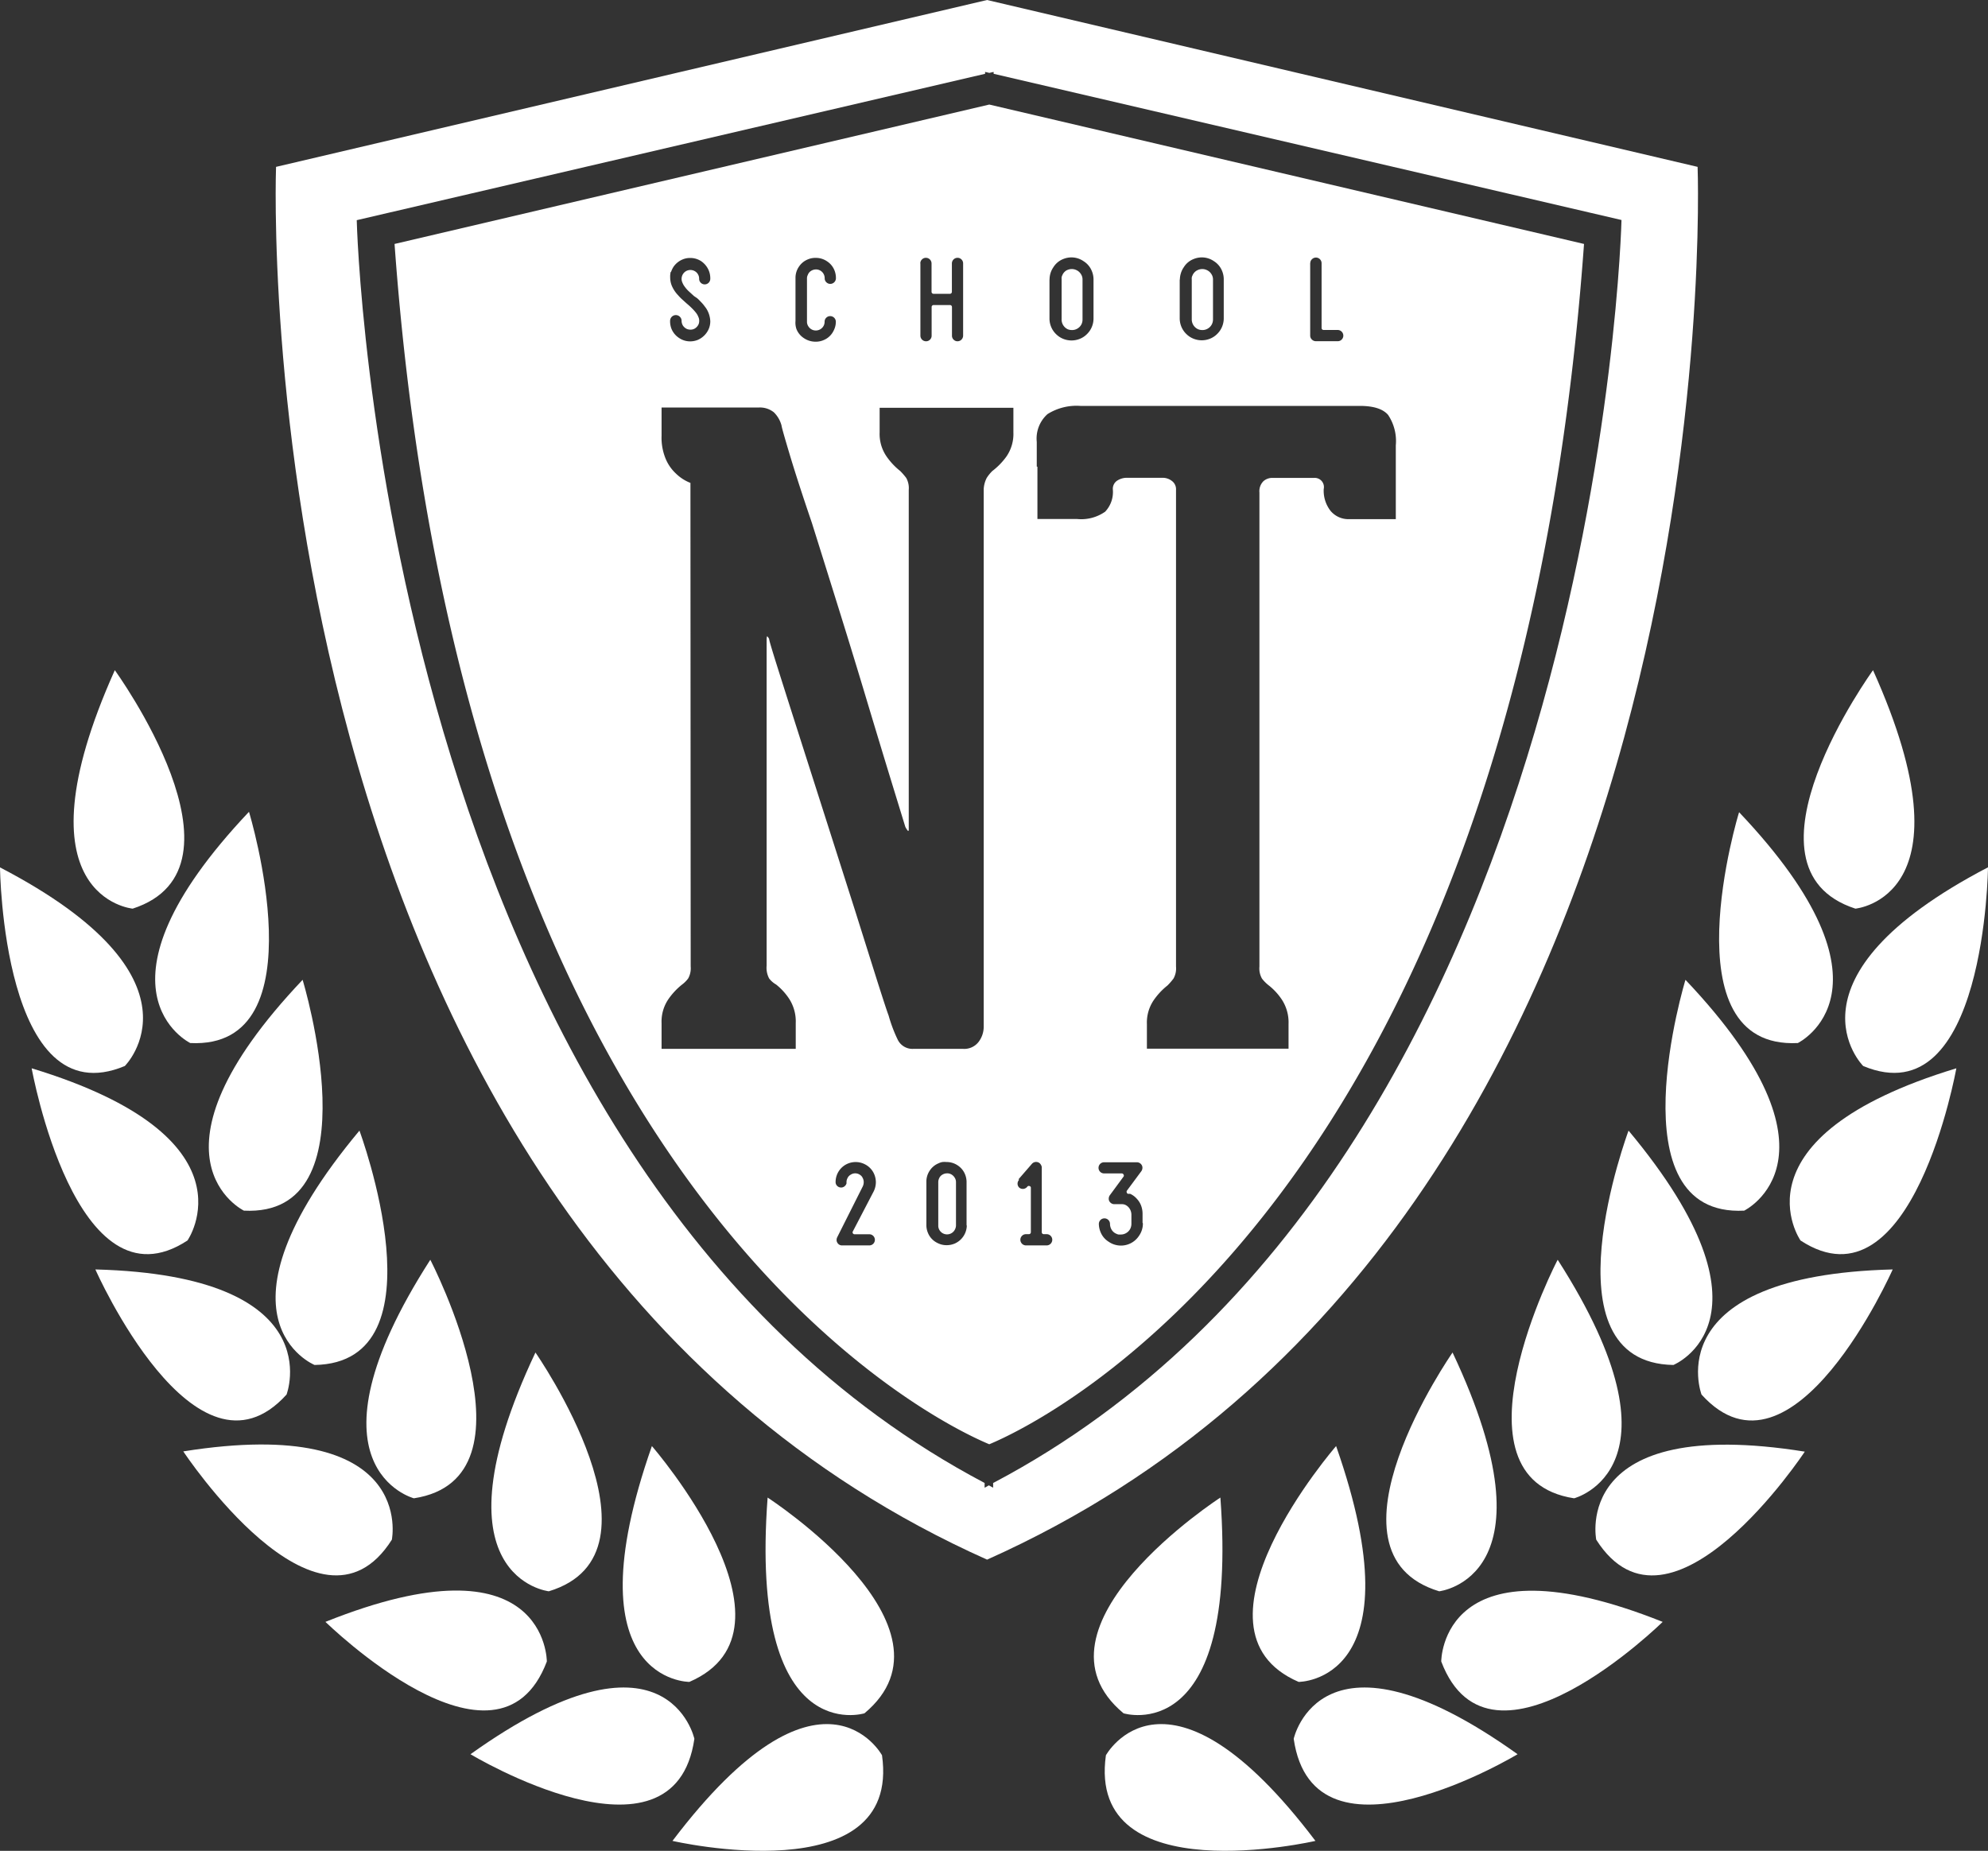 <svg id="logowhite" xmlns="http://www.w3.org/2000/svg" viewBox="0 0 242.41 225.71">
  <rect x="0" y="0" width="242.41" height="225.71" fill="#333333" stroke="none"/>
  <g>
    <g>
      <path style="fill: none;" d="M134.72,62.41a3.5,3.5,0,0,0,.94-2.67,1.19,1.19,0,0,1,.58-1.15,2.15,2.15,0,0,1,1-.31h4.6a1.82,1.82,0,0,1,1,.37,1.25,1.25,0,0,1,.52,1.1v58.13a2.53,2.53,0,0,1-.31,1.46,8,8,0,0,1-.73.84,8.26,8.26,0,0,0-1.67,1.78,4.84,4.84,0,0,0-.84,2.93v3H157.2v-3a5.09,5.09,0,0,0-.78-2.93,7.43,7.43,0,0,0-1.62-1.78,4.64,4.64,0,0,1-.84-0.84,2.52,2.52,0,0,1-.31-1.46V60a1.73,1.73,0,0,1,.47-1.36,1.61,1.61,0,0,1,1.1-.42h5.12a1.12,1.12,0,0,1,1.15,1.36,4,4,0,0,0,.84,2.67,2.84,2.84,0,0,0,2.3,1h5.65v-9a5.73,5.73,0,0,0-.94-3.71q-0.94-1.1-3.45-1.1H131.8a6.65,6.65,0,0,0-4,1,4,4,0,0,0-1.31,3.4V63.3h4.81A5.07,5.07,0,0,0,134.72,62.41Z"/>
      <path style="fill: none;" d="M128.64,40.64a2.9,2.9,0,0,0,.57.52,2.7,2.7,0,0,0,2.55.25,2.59,2.59,0,0,0,.66-0.4,2.9,2.9,0,0,0,.52-0.57,2.67,2.67,0,0,0,.46-1.5V34.11a2.68,2.68,0,0,0-.22-1,2.51,2.51,0,0,0-1-1.17,2.6,2.6,0,0,0-1.5-.46,2.69,2.69,0,0,0-1,.21,2.47,2.47,0,0,0-1.18,1,2.53,2.53,0,0,0-.34.7,2.66,2.66,0,0,0-.12.79V39a2.69,2.69,0,0,0,.21,1A2.65,2.65,0,0,0,128.64,40.64Zm0.76-6.53a1.66,1.66,0,0,1,0-.26,0.83,0.83,0,0,1,.08-0.24A1.23,1.23,0,0,1,130,33a1.39,1.39,0,0,1,.74-0.22,1.32,1.32,0,0,1,.51.11,1.24,1.24,0,0,1,.57.47,1.2,1.2,0,0,1,.22.72V38.9a1.35,1.35,0,0,1-.1.51,1.24,1.24,0,0,1-.47.57,1.26,1.26,0,0,1-.74.22,1.33,1.33,0,0,1-.51-0.1,1.31,1.31,0,0,1-.79-1.21V34.11h0Z"/>
      <path style="fill: none;" d="M144.53,40.64a2.9,2.9,0,0,0,.57.52,2.7,2.7,0,0,0,2.55.25,2.59,2.59,0,0,0,.66-0.4,2.9,2.9,0,0,0,.52-0.57,2.67,2.67,0,0,0,.46-1.5V34.11a2.68,2.68,0,0,0-.22-1,2.51,2.51,0,0,0-1-1.17,2.6,2.6,0,0,0-1.5-.46,2.69,2.69,0,0,0-1,.21,2.47,2.47,0,0,0-1.18,1,2.53,2.53,0,0,0-.34.7,2.66,2.66,0,0,0-.12.79V39a2.69,2.69,0,0,0,.21,1A2.65,2.65,0,0,0,144.53,40.64Zm0.76-6.53a1.66,1.66,0,0,1,0-.26,0.83,0.83,0,0,1,.08-0.24,1.23,1.23,0,0,1,.47-0.58,1.39,1.39,0,0,1,.74-0.22,1.32,1.32,0,0,1,.51.11,1.24,1.24,0,0,1,.57.47,1.2,1.2,0,0,1,.22.72v4.82a1.35,1.35,0,0,1-.1.51,1.24,1.24,0,0,1-.47.57,1.26,1.26,0,0,1-.74.22,1.33,1.33,0,0,1-.51-0.1,1.31,1.31,0,0,1-.79-1.21V34.11h0Z"/>
      <path style="fill: none;" d="M98,41.22a2.52,2.52,0,0,0,1.38.42,2.39,2.39,0,0,0,.95-0.19,2.33,2.33,0,0,0,1.08-.89,2.81,2.81,0,0,0,.31-0.65,2.32,2.32,0,0,0,.11-0.71,0.69,0.69,0,0,0-.68-0.68,0.67,0.67,0,0,0-.49.2,0.65,0.65,0,0,0-.2.48,1.1,1.1,0,0,1-.08.42,1,1,0,0,1-1.38.55,1.07,1.07,0,0,1-.47-0.39,1,1,0,0,1-.19-0.6V33.9a0.87,0.87,0,0,1,.1-0.42A0.94,0.94,0,0,1,98.82,33a1.12,1.12,0,0,1,.6-0.18,1,1,0,0,1,.42.08,1.07,1.07,0,0,1,.65,1,0.65,0.65,0,0,0,.2.48,0.67,0.67,0,0,0,.49.2,0.69,0.69,0,0,0,.68-0.68,2.51,2.51,0,0,0-.19-1,2.34,2.34,0,0,0-.89-1.07,2.37,2.37,0,0,0-1.36-.42,2.31,2.31,0,0,0-1,.19,2.36,2.36,0,0,0-1.07.88A2.39,2.39,0,0,0,97,33.9v5.28a2.41,2.41,0,0,0,.19,1A2.35,2.35,0,0,0,98,41.22Z"/>
      <path style="fill: none;" d="M112.91,41.62a0.66,0.66,0,0,0,.48-0.2,0.67,0.67,0,0,0,.2-0.49V37.45a0.24,0.24,0,0,1,.07-0.18,0.23,0.23,0,0,1,.17-0.07h2a0.23,0.23,0,0,1,.17.07,0.25,0.25,0,0,1,.07.18v3.48a0.67,0.67,0,0,0,.2.49,0.66,0.66,0,0,0,.48.2,0.69,0.69,0,0,0,.69-0.69h0v-8.8a0.66,0.66,0,0,0-.2-0.48,0.67,0.67,0,0,0-.49-0.2,0.69,0.69,0,0,0-.68.68v3.46a0.25,0.25,0,0,1-.07.18,0.23,0.23,0,0,1-.17.07h-2a0.23,0.23,0,0,1-.17-0.07,0.24,0.24,0,0,1-.07-0.18V32.12a0.69,0.69,0,0,0-.68-0.68,0.67,0.67,0,0,0-.49.2,0.65,0.65,0,0,0-.2.48v8.8a0.69,0.69,0,0,0,.68.7h0Z"/>
      <path style="fill: none;" d="M107.23,52.74a4.84,4.84,0,0,0,.84,2.93,8.26,8.26,0,0,0,1.67,1.78,8.16,8.16,0,0,1,.73.84,2.54,2.54,0,0,1,.31,1.46v41.4c0,0.21-.05.24-0.16,0.1a2.61,2.61,0,0,1-.26-0.42l-1.67-5.44q-1.26-4.08-2.87-9.46t-3.45-11.29q-1.83-5.91-3.4-10.87t-2.61-8.31q-1-3.35-1-3.55a3.51,3.51,0,0,0-.94-1.62,2.71,2.71,0,0,0-1.88-.58H80.67v3.45A6.71,6.71,0,0,0,81.19,56a5.12,5.12,0,0,0,1.25,1.73,5.2,5.2,0,0,0,1.78,1.15v59a2.53,2.53,0,0,1-.31,1.46,3.65,3.65,0,0,1-.73.73,8.31,8.31,0,0,0-1.67,1.78,4.84,4.84,0,0,0-.84,2.93v3.14H97v-3.14a5.09,5.09,0,0,0-.78-2.93,7.43,7.43,0,0,0-1.62-1.78,2.85,2.85,0,0,1-.84-0.73,2.77,2.77,0,0,1-.31-1.57V78.14c0-.42,0-0.59.1-0.52a1.26,1.26,0,0,1,.21.31q0,0.1,1,3.4t2.61,8.21l3.4,10.66L104.22,111,107,119.7q1.15,3.61,1.36,4.13a17.88,17.88,0,0,0,1.1,2.93,2,2,0,0,0,1.93,1.15h6.06a2.2,2.2,0,0,0,1.88-.84,3.05,3.05,0,0,0,.63-1.88V59.64a3.36,3.36,0,0,1,.37-1.36,4.79,4.79,0,0,1,.68-0.84,8.34,8.34,0,0,0,1.67-1.78,4.85,4.85,0,0,0,.84-2.93v-3H107.23v3h0Z"/>
      <path style="fill: none;" d="M160.51,41.63h2.66a0.65,0.65,0,0,0,.48-0.2,0.67,0.67,0,0,0,.2-0.49,0.69,0.69,0,0,0-.68-0.68h-1.72a0.24,0.24,0,0,1-.18-0.07A0.23,0.23,0,0,1,161.2,40V32.14a0.69,0.69,0,0,0-.68-0.68,0.68,0.68,0,0,0-.49.2,0.65,0.65,0,0,0-.21.48v8.8a0.66,0.66,0,0,0,.21.49A0.68,0.68,0,0,0,160.51,41.63Z"/>
      <path style="fill: none;" d="M121.15,8.77l-0.52.12-0.52-.12V9L43.56,26.83s2.64,115,76.56,154v0.58l0.52-.29,0.52,0.29v-0.58c73.91-39,76.56-154,76.56-154L121.15,9V8.77Zm72,21c-8.45,116.89-66.66,143.94-72.52,146.38-5.86-2.44-64.07-29.48-72.52-146.38l72.52-17Z"/>
      <path style="fill: none;" d="M82.65,36.06a5.24,5.24,0,0,0,.51.52l0.53,0.48a9.13,9.13,0,0,1,.7.64,5.74,5.74,0,0,1,.45.51,1.94,1.94,0,0,1,.28.5,1.08,1.08,0,0,1,.1.46,1.14,1.14,0,0,1-.08.43,1.19,1.19,0,0,1-.39.47,1,1,0,0,1-.6.18,1.16,1.16,0,0,1-.43-0.08,1.2,1.2,0,0,1-.47-0.39,1.12,1.12,0,0,1-.18-0.6,0.7,0.7,0,0,0-1.15-.54l-0.05.05a0.67,0.67,0,0,0-.2.49,2.48,2.48,0,0,0,.18,1,2.44,2.44,0,0,0,.89,1.07,2.38,2.38,0,0,0,1.38.43,2.46,2.46,0,0,0,.95-0.19,2.57,2.57,0,0,0,1.07-.89,2.36,2.36,0,0,0,.43-1.36,3.1,3.1,0,0,0-.51-1.6l-0.3-.4a5.06,5.06,0,0,0-.38-0.42Q85.2,36.56,85,36.36L84.58,36q-0.42-.36-0.69-0.63a3.75,3.75,0,0,1-.44-0.51,2,2,0,0,1-.29-0.51,1.08,1.08,0,0,1-.1-0.46A1,1,0,0,1,83.53,33a1.08,1.08,0,0,1,1-.11,1.05,1.05,0,0,1,.67,1,0.68,0.68,0,1,0,1.36,0,2.52,2.52,0,0,0-.18-1,2.59,2.59,0,0,0-.89-1.07,2.39,2.39,0,0,0-1.38-.42,2.28,2.28,0,0,0-.95.19,2.52,2.52,0,0,0-1.08.88,2.85,2.85,0,0,0-.31.65,2.36,2.36,0,0,0-.11.72,2.69,2.69,0,0,0,.19,1A3.83,3.83,0,0,0,82.65,36.06Z"/>
      <g>
        <path style="fill: #ffffff;" d="M115.9,143.17a1,1,0,0,0-.42-0.08,1.13,1.13,0,0,0-.6.18,0.94,0.94,0,0,0-.39.49,1,1,0,0,0-.08.42v5.28a1,1,0,0,0,.18.6,1.06,1.06,0,0,0,.47.39,1.08,1.08,0,0,0,1.41-.57,1.13,1.13,0,0,0,.1-0.42v-5.28a1,1,0,0,0-.19-0.61A1.08,1.08,0,0,0,115.9,143.17Z"/>
        <path style="fill: #ffffff;" d="M130.19,40.15a1.33,1.33,0,0,0,.51.1,1.26,1.26,0,0,0,.74-0.22,1.24,1.24,0,0,0,.47-0.57A1.35,1.35,0,0,0,132,39V34.11a1.2,1.2,0,0,0-.22-0.72,1.24,1.24,0,0,0-.57-0.47,1.32,1.32,0,0,0-.51-0.11A1.39,1.39,0,0,0,130,33a1.23,1.23,0,0,0-.47.58,0.83,0.83,0,0,0-.08.24,1.66,1.66,0,0,0,0,.26V38.9A1.31,1.31,0,0,0,130.19,40.15Z"/>
        <path style="fill: #ffffff;" d="M146.09,40.15a1.33,1.33,0,0,0,.51.1,1.26,1.26,0,0,0,.74-0.22,1.24,1.24,0,0,0,.47-0.57,1.35,1.35,0,0,0,.1-0.51V34.11a1.2,1.2,0,0,0-.22-0.72,1.24,1.24,0,0,0-.57-0.47,1.32,1.32,0,0,0-.51-0.11,1.39,1.39,0,0,0-.74.22,1.23,1.23,0,0,0-.47.58,0.83,0.83,0,0,0-.08.24,1.66,1.66,0,0,0,0,.26v4.82A1.31,1.31,0,0,0,146.09,40.15Z"/>
        <path style="fill: #ffffff;" d="M207,20.35L120.36,0,33.66,20.35s-4.9,128.93,86.7,169.85C212,149.28,207,20.35,207,20.35Zm-85.9,160.5v0.58l-0.52-.29-0.52.29v-0.58c-73.91-39-76.56-154-76.56-154L120.12,9V8.77l0.52,0.12,0.52-.12V9l76.56,17.83s-2.66,115-76.57,154H121.1Z"/>
        <path style="fill: #ffffff;" d="M48.11,29.75c8.45,116.89,66.66,143.94,72.52,146.38,5.86-2.44,64.07-29.48,72.52-146.38l-72.52-17Zm64.11,2.37a0.65,0.65,0,0,1,.2-0.48,0.67,0.67,0,0,1,.49-0.2,0.69,0.69,0,0,1,.68.68v3.46a0.24,0.24,0,0,0,.07.18,0.23,0.23,0,0,0,.17.07h2a0.23,0.23,0,0,0,.17-0.07,0.25,0.25,0,0,0,.07-0.18V32.12a0.69,0.69,0,0,1,.68-0.68,0.67,0.67,0,0,1,.49.2,0.66,0.66,0,0,1,.2.48v8.8a0.69,0.69,0,0,1-.68.7h0a0.66,0.66,0,0,1-.48-0.2,0.67,0.67,0,0,1-.2-0.49V37.45a0.25,0.25,0,0,0-.07-0.18,0.23,0.23,0,0,0-.17-0.07h-2a0.23,0.23,0,0,0-.17.07,0.24,0.24,0,0,0-.07.18v3.48a0.67,0.67,0,0,1-.2.49,0.66,0.66,0,0,1-.48.2,0.69,0.69,0,0,1-.69-0.69h0v-8.8h0ZM97,33.9a2.39,2.39,0,0,1,.42-1.38,2.36,2.36,0,0,1,1.07-.88,2.31,2.31,0,0,1,1-.19,2.37,2.37,0,0,1,1.36.42,2.34,2.34,0,0,1,.89,1.07,2.51,2.51,0,0,1,.19,1,0.69,0.69,0,0,1-.68.68,0.67,0.67,0,0,1-.49-0.2,0.65,0.65,0,0,1-.2-0.48,1.07,1.07,0,0,0-.65-1,1,1,0,0,0-.42-0.08,1.12,1.12,0,0,0-.6.18,0.94,0.94,0,0,0-.39.49,0.87,0.87,0,0,0-.1.42v5.28a1,1,0,0,0,.19.6,1.07,1.07,0,0,0,.47.39,1.08,1.08,0,0,0,1.41-.57,1.1,1.1,0,0,0,.08-0.42,0.65,0.65,0,0,1,.2-0.48,0.67,0.67,0,0,1,.49-0.2,0.69,0.69,0,0,1,.68.68,2.32,2.32,0,0,1-.11.71,2.81,2.81,0,0,1-.31.65,2.33,2.33,0,0,1-1.08.89,2.39,2.39,0,0,1-.95.19A2.52,2.52,0,0,1,98,41.22a2.35,2.35,0,0,1-.88-1.08,2.41,2.41,0,0,1-.12-1V33.9Zm-15.18-.72a2.85,2.85,0,0,1,.31-0.65,2.52,2.52,0,0,1,1.08-.88,2.28,2.28,0,0,1,.95-0.19,2.39,2.39,0,0,1,1.38.42A2.59,2.59,0,0,1,86.43,33a2.52,2.52,0,0,1,.18,1,0.68,0.68,0,1,1-1.36,0,1.05,1.05,0,0,0-.67-1,1.08,1.08,0,0,0-1,.11,1.09,1.09,0,0,0-.37,1.35,2,2,0,0,0,.29.51,3.75,3.75,0,0,0,.44.51l0.69,0.63L85,36.36q0.22,0.19.42,0.41a5.06,5.06,0,0,1,.38.42l0.3,0.4a3.1,3.1,0,0,1,.51,1.6,2.36,2.36,0,0,1-.43,1.36,2.57,2.57,0,0,1-1.07.89,2.46,2.46,0,0,1-.95.19,2.38,2.38,0,0,1-1.38-.43,2.44,2.44,0,0,1-.89-1.07,2.48,2.48,0,0,1-.18-1,0.7,0.7,0,0,1,1.15-.54l0.05,0.05a0.67,0.67,0,0,1,.2.49,1.12,1.12,0,0,0,.18.6,1.2,1.2,0,0,0,.47.39,1.16,1.16,0,0,0,.43.08,1,1,0,0,0,.6-0.18,1.19,1.19,0,0,0,.39-0.47,1.14,1.14,0,0,0,.08-0.43,1.08,1.08,0,0,0-.1-0.46,1.94,1.94,0,0,0-.28-0.5,5.74,5.74,0,0,0-.45-0.51,9.13,9.13,0,0,0-.7-0.64l-0.53-.48a5.24,5.24,0,0,1-.51-0.52,3.83,3.83,0,0,1-.78-1.18,2.69,2.69,0,0,1-.19-1,2.36,2.36,0,0,1,.07-0.7h0ZM104,150.41a0.23,0.23,0,0,0,.21.11H106a0.68,0.68,0,1,1,0,1.36h-3.31a0.64,0.64,0,0,1-.58-0.32,0.61,0.61,0,0,1-.1-0.33,0.79,0.79,0,0,1,.07-0.33l3.13-6.23a1.29,1.29,0,0,0,.11-0.5,1.09,1.09,0,0,0-.15-0.56,0.76,0.76,0,0,0-.18-0.24,1.21,1.21,0,0,0-.25-0.17,1,1,0,0,0-1,.05,0.91,0.91,0,0,0-.4.43,1,1,0,0,0-.12.49v0.15h0a0.72,0.72,0,0,1-.25.36,0.65,0.65,0,0,1-.4.14h0a0.67,0.67,0,0,1-.48-0.19,0.63,0.63,0,0,1-.2-0.47h0a2.44,2.44,0,0,1,1.18-2.1,2.47,2.47,0,0,1,2.38-.08,2.41,2.41,0,0,1,1,.92,2.53,2.53,0,0,1,.35,1.27,2.58,2.58,0,0,1-.26,1.11L104,150.16A0.22,0.22,0,0,0,104,150.41Zm13.89-1a2.46,2.46,0,0,1-1.49,2.25,2.49,2.49,0,0,1-1,.19,2.32,2.32,0,0,1-.71-0.11,2.79,2.79,0,0,1-.65-0.31,2.32,2.32,0,0,1-.89-1.08,2.39,2.39,0,0,1-.19-0.95v-5.28a2.39,2.39,0,0,1,.42-1.38,2.35,2.35,0,0,1,1.08-.88,1.66,1.66,0,0,1,.46-0.15,2.72,2.72,0,0,1,.49,0,2.42,2.42,0,0,1,1.38.42,2.36,2.36,0,0,1,.88,1.07,2.51,2.51,0,0,1,.19,1v5.28Zm21.47-.22a2.59,2.59,0,0,1-.46,1.5,2.63,2.63,0,0,1-3,1.09,2.52,2.52,0,0,1-.7-0.34,2.47,2.47,0,0,1-1-1.18,2.69,2.69,0,0,1-.21-1,0.68,0.68,0,0,1,1.36,0,1.39,1.39,0,0,0,.22.74,1.22,1.22,0,0,0,.58.47,0.8,0.8,0,0,0,.24.08h0.26a1.26,1.26,0,0,0,.74-0.22,1.22,1.22,0,0,0,.47-0.57,1.35,1.35,0,0,0,.1-0.51v-1.1a1.37,1.37,0,0,0-.21-0.74,1.26,1.26,0,0,0-.5-0.46,1,1,0,0,0-.43-0.1h-0.95a0.66,0.66,0,0,1-.35-0.1,0.7,0.7,0,0,1-.26-0.28,0.64,0.64,0,0,1-.06-0.36,0.71,0.71,0,0,1,.13-0.35l1.67-2.27a0.21,0.21,0,0,0,0-.25,0.23,0.23,0,0,0-.22-0.14h-2.15a0.68,0.68,0,0,1,0-1.36h4a0.67,0.67,0,0,1,.35.1,0.71,0.71,0,0,1,.26.28,0.64,0.64,0,0,1,.06.36,0.7,0.7,0,0,1-.13.35l-1.77,2.39a0.24,0.24,0,0,0,0,.22,0.21,0.21,0,0,0,.15.15h0.26a2.35,2.35,0,0,1,.79.58,2.49,2.49,0,0,1,.54.85,2.83,2.83,0,0,1,.18,1v1.1Zm20.41-117.1a0.65,0.65,0,0,1,.21-0.48,0.68,0.68,0,0,1,.49-0.2,0.69,0.69,0,0,1,.68.68V40a0.23,0.23,0,0,0,.07.17,0.24,0.24,0,0,0,.18.07h1.72a0.69,0.69,0,0,1,.68.68,0.67,0.67,0,0,1-.2.49,0.65,0.65,0,0,1-.48.2h-2.66a0.68,0.68,0,0,1-.49-0.2,0.66,0.66,0,0,1-.21-0.49V32.09Zm-15.9,2A2.66,2.66,0,0,1,144,33.3a2.53,2.53,0,0,1,.34-0.7,2.47,2.47,0,0,1,1.18-1,2.69,2.69,0,0,1,1-.21,2.6,2.6,0,0,1,1.5.46A2.51,2.51,0,0,1,149,33a2.68,2.68,0,0,1,.22,1v4.82a2.67,2.67,0,0,1-.46,1.5,2.9,2.9,0,0,1-.52.57,2.59,2.59,0,0,1-.66.4,2.7,2.7,0,0,1-2.55-.25,2.9,2.9,0,0,1-.57-0.52,2.65,2.65,0,0,1-.4-0.66,2.69,2.69,0,0,1-.21-1V34.09Zm-15.89,0a2.66,2.66,0,0,1,.12-0.79,2.53,2.53,0,0,1,.34-0.7,2.47,2.47,0,0,1,1.18-1,2.69,2.69,0,0,1,1-.21,2.6,2.6,0,0,1,1.5.46,2.51,2.51,0,0,1,1,1.17,2.68,2.68,0,0,1,.22,1v4.82a2.67,2.67,0,0,1-.46,1.5,2.9,2.9,0,0,1-.52.57,2.59,2.59,0,0,1-.66.4,2.7,2.7,0,0,1-2.55-.25,2.9,2.9,0,0,1-.57-0.52,2.65,2.65,0,0,1-.4-0.66,2.69,2.69,0,0,1-.21-1V34.09ZM126.42,56.9v-3a4,4,0,0,1,1.31-3.4,6.65,6.65,0,0,1,4-1h34.08q2.51,0,3.45,1.1a5.73,5.73,0,0,1,.94,3.71v9h-5.65a2.84,2.84,0,0,1-2.3-1,4,4,0,0,1-.84-2.67,1.12,1.12,0,0,0-1.15-1.36h-5.12a1.61,1.61,0,0,0-1.1.42,1.73,1.73,0,0,0-.47,1.36v57.82a2.52,2.52,0,0,0,.31,1.46,4.64,4.64,0,0,0,.84.84,7.43,7.43,0,0,1,1.62,1.78,5.09,5.09,0,0,1,.78,2.93v3H139.85v-3a4.84,4.84,0,0,1,.84-2.93,8.26,8.26,0,0,1,1.67-1.78,8,8,0,0,0,.73-0.84,2.53,2.53,0,0,0,.31-1.46V59.74a1.25,1.25,0,0,0-.52-1.1,1.82,1.82,0,0,0-1-.37h-4.6a2.15,2.15,0,0,0-1,.31,1.19,1.19,0,0,0-.58,1.15,3.5,3.5,0,0,1-.94,2.67,5.07,5.07,0,0,1-3.45.89H126.5V56.92Zm-2.23,86.92,1.63-1.88a0.68,0.68,0,0,1,.53-0.24,0.67,0.67,0,0,1,.44.17,0.92,0.92,0,0,1,.18.26,0.56,0.56,0,0,1,.06.3v7.84a0.24,0.24,0,0,0,.24.24h0.36a0.66,0.66,0,0,1,.48.2,0.67,0.67,0,0,1,.2.49,0.69,0.69,0,0,1-.68.68H125.1a0.69,0.69,0,0,1-.68-0.68,0.67,0.67,0,0,1,.2-0.49,0.66,0.66,0,0,1,.48-0.2h0.36a0.24,0.24,0,0,0,.24-0.24h0v-5.4a0.2,0.2,0,0,0-.15-0.22,0.23,0.23,0,0,0-.28.06,0.68,0.68,0,0,1-1,.11l0,0a0.67,0.67,0,0,1,0-.94Zm-40-84.93a5.2,5.2,0,0,1-1.78-1.15A5.12,5.12,0,0,1,81.19,56a6.71,6.71,0,0,1-.52-2.87V49.7H92.48a2.71,2.71,0,0,1,1.88.58,3.51,3.51,0,0,1,.94,1.62q0,0.21,1,3.55T99,63.77q1.57,5,3.4,10.87t3.45,11.29q1.62,5.38,2.87,9.46l1.67,5.44a2.61,2.61,0,0,0,.26.42c0.1,0.14.16,0.1,0.16-.1V59.74a2.54,2.54,0,0,0-.31-1.46,8.16,8.16,0,0,0-.73-0.84,8.26,8.26,0,0,1-1.67-1.78,4.84,4.84,0,0,1-.84-2.93v-3h16.31v3a4.85,4.85,0,0,1-.84,2.93A8.34,8.34,0,0,1,121,57.44a4.79,4.79,0,0,0-.68.84,3.36,3.36,0,0,0-.37,1.36v65.55a3.05,3.05,0,0,1-.63,1.88,2.2,2.2,0,0,1-1.88.84h-6.06a2,2,0,0,1-1.93-1.15,17.88,17.88,0,0,1-1.1-2.93q-0.21-.52-1.36-4.13l-2.74-8.7-3.45-10.82L97.4,89.54q-1.57-4.91-2.61-8.21t-1-3.4a1.26,1.26,0,0,0-.21-0.31c-0.07-.07-0.1.1-0.1,0.52v39.62a2.77,2.77,0,0,0,.31,1.57,2.85,2.85,0,0,0,.84.73,7.43,7.43,0,0,1,1.62,1.78,5.09,5.09,0,0,1,.78,2.93v3.14H80.67v-3.14a4.84,4.84,0,0,1,.84-2.93,8.31,8.31,0,0,1,1.67-1.78,3.65,3.65,0,0,0,.73-0.73,2.53,2.53,0,0,0,.31-1.46"/>
      </g>
    </g>
    <g>
      <path style="fill: #ffffff;" d="M16.18,110.81C31.5,105.84,14,81.73,14,81.73,1.54,109.51,16.18,110.81,16.18,110.81Z"/>
      <path style="fill: #ffffff;" d="M23.2,127.2c16,0.8,7.16-28.2,7.16-28.2C9.83,120.72,23.2,127.2,23.2,127.2Z"/>
      <path style="fill: #ffffff;" d="M29.74,147.64c16,0.82,7.16-28.15,7.16-28.15C16.37,141.15,29.74,147.64,29.74,147.64Z"/>
      <path style="fill: #ffffff;" d="M38.36,166.46c16-.26,5.47-28.58,5.47-28.58C24.63,160.89,38.36,166.46,38.36,166.46Z"/>
      <path style="fill: #ffffff;" d="M50.47,182.72c15.85-2.43,2-29.09,2-29.09C36.19,179,50.47,182.72,50.47,182.72Z"/>
      <path style="fill: #ffffff;" d="M66.92,194.06c15.41-4.66-1.63-29.12-1.63-29.12C52.31,192.46,66.92,194.06,66.92,194.06Z"/>
      <path style="fill: #ffffff;" d="M84.06,205.11c14.85-6.41-4.57-28.76-4.57-28.76C69.37,205.19,84.06,205.11,84.06,205.11Z"/>
      <path style="fill: #ffffff;" d="M93.6,182.63c-2.29,30.7,11.81,26.31,11.81,26.31C118,198.43,93.6,182.63,93.6,182.63Z"/>
      <path style="fill: #ffffff;" d="M15.22,130S26,119.31,0,105.78C0,105.78.31,136.25,15.22,130Z"/>
      <path style="fill: #ffffff;" d="M22.86,151.28s8.78-12.56-19-21C3.87,130.29,9.22,160.22,22.86,151.28Z"/>
      <path style="fill: #ffffff;" d="M34.94,170.07s5.56-14.5-23.31-15.26C11.62,154.81,23.82,182.36,34.94,170.07Z"/>
      <path style="fill: #ffffff;" d="M47.78,187.77S50.91,172.46,22.35,177C22.35,177,38.82,201.93,47.78,187.77Z"/>
      <path style="fill: #ffffff;" d="M66.68,202.62s0.06-15.67-27-4.83C39.7,197.78,60.69,218.46,66.68,202.62Z"/>
      <path style="fill: #ffffff;" d="M84.67,212.05s-3.3-15.26-27.3,1.88C57.37,213.93,82.24,228.93,84.67,212.05Z"/>
      <path style="fill: #ffffff;" d="M82,224.5s27.93,6.45,25.55-10.44C107.56,214.06,100.16,200.53,82,224.5Z"/>
      <path style="fill: #ffffff;" d="M226.24,110.81s14.64-1.31,2.15-29.08C228.39,81.73,210.91,105.84,226.24,110.81Z"/>
      <path style="fill: #ffffff;" d="M219.22,127.2s13.37-6.49-7.16-28.15C212.05,99,203.22,128,219.22,127.2Z"/>
      <path style="fill: #ffffff;" d="M212.68,147.64s13.37-6.49-7.16-28.15C205.52,119.48,196.68,148.46,212.68,147.64Z"/>
      <path style="fill: #ffffff;" d="M204.05,166.46s13.73-5.57-5.47-28.58C198.58,137.88,188,166.2,204.05,166.46Z"/>
      <path style="fill: #ffffff;" d="M191.94,182.72s14.28-3.67-2-29.09C189.91,153.63,176.09,180.29,191.94,182.72Z"/>
      <path style="fill: #ffffff;" d="M175.49,194.06s14.61-1.61,1.63-29.12C177.12,164.94,160.08,189.4,175.49,194.06Z"/>
      <path style="fill: #ffffff;" d="M158.35,205.11s14.69,0.09,4.57-28.76C162.92,176.35,143.5,198.7,158.35,205.11Z"/>
      <path style="fill: #ffffff;" d="M137,208.94s14.1,4.39,11.81-26.31C148.81,182.63,124.38,198.43,137,208.94Z"/>
      <path style="fill: #ffffff;" d="M227.19,130c14.91,6.23,15.22-24.23,15.22-24.23C216.47,119.31,227.19,130,227.19,130Z"/>
      <path style="fill: #ffffff;" d="M219.55,151.28c13.65,8.94,19-21,19-21C210.77,138.72,219.55,151.28,219.55,151.28Z"/>
      <path style="fill: #ffffff;" d="M207.48,170.07c11.12,12.3,23.31-15.26,23.31-15.26C201.92,155.56,207.48,170.07,207.48,170.07Z"/>
      <path style="fill: #ffffff;" d="M194.64,187.77c9,14.16,25.43-10.74,25.43-10.74C191.51,172.46,194.64,187.77,194.64,187.77Z"/>
      <path style="fill: #ffffff;" d="M175.74,202.62c6,15.84,27-4.83,27-4.83C175.67,187,175.74,202.62,175.74,202.62Z"/>
      <path style="fill: #ffffff;" d="M157.75,212.05c2.43,16.88,27.3,1.88,27.3,1.88C161.05,196.79,157.75,212.05,157.75,212.05Z"/>
      <path style="fill: #ffffff;" d="M134.85,214.06c-2.38,16.89,25.55,10.44,25.55,10.44C142.26,200.53,134.85,214.06,134.85,214.06Z"/>
    </g>
  </g>
</svg>
